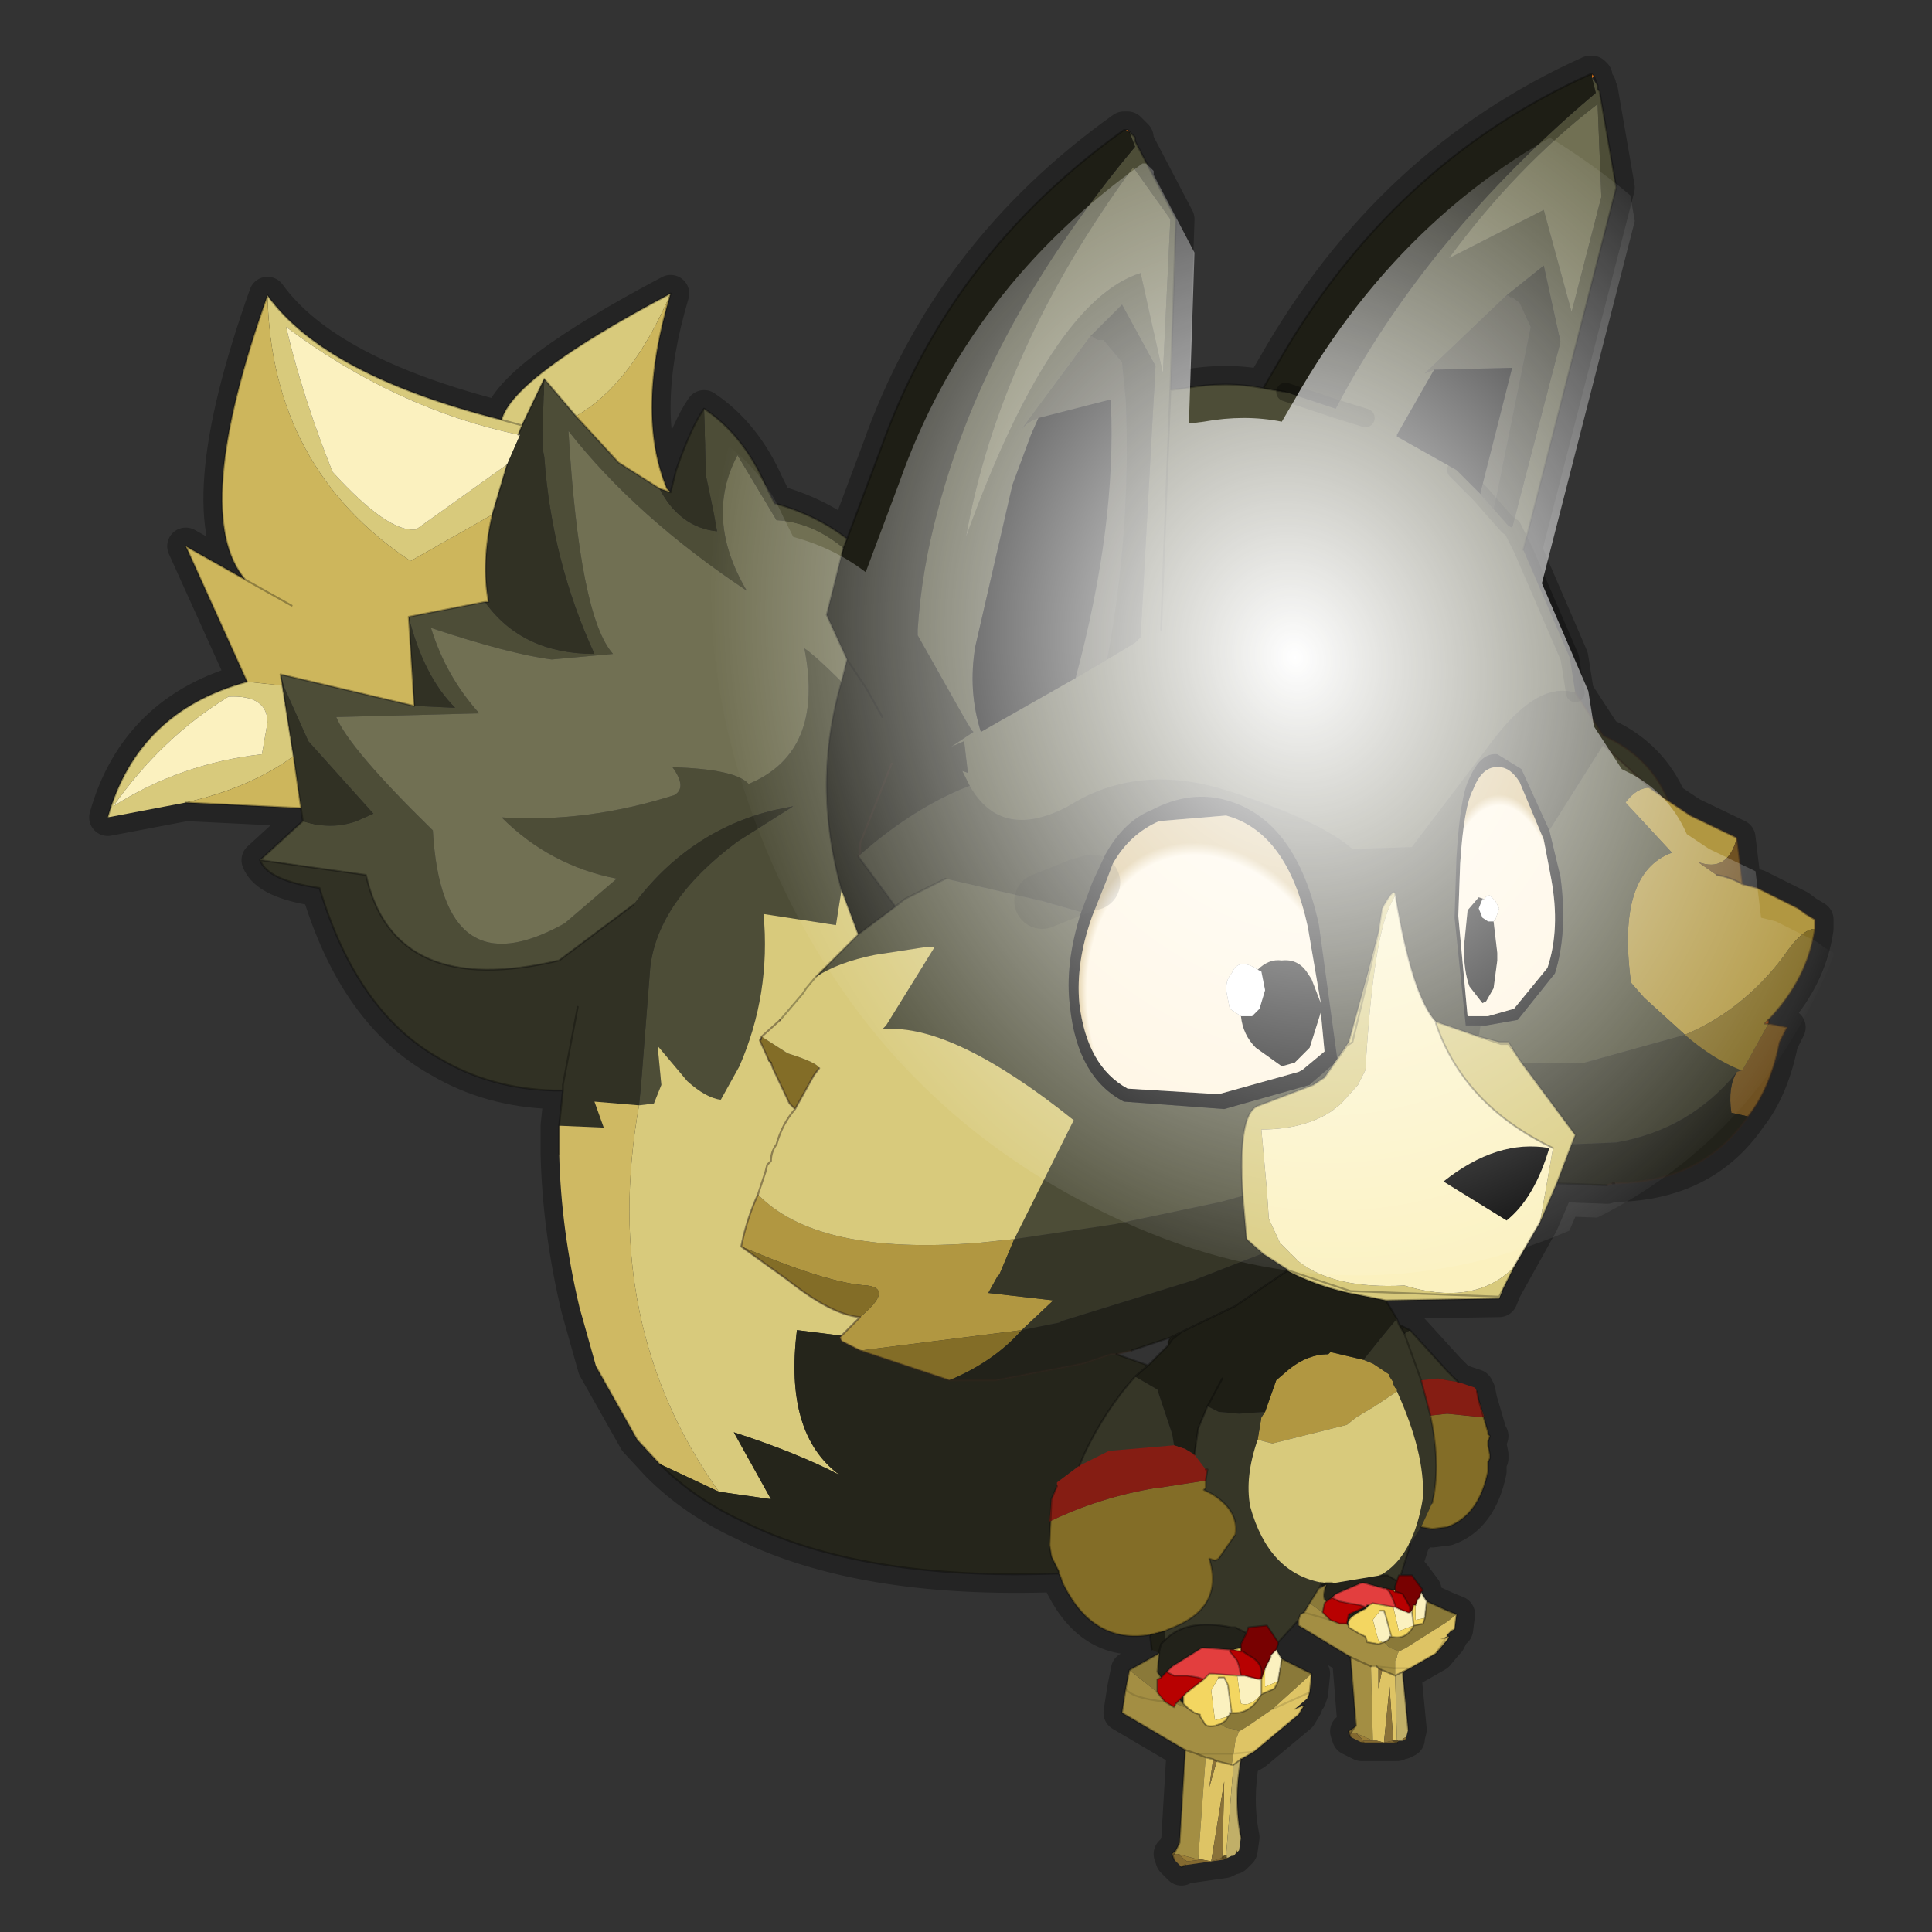 <?xml version="1.0" encoding="UTF-8" standalone="no"?>
<svg xmlns:xlink="http://www.w3.org/1999/xlink" height="520.0px" width="520.0px" xmlns="http://www.w3.org/2000/svg">
  <rect width="100%" height="100%" fill="#333333" stroke="none"/>
  <g transform="matrix(10.0, 0.0, 0.0, 10.0, 0.0, 0.0)">
    <use height="49.65" transform="matrix(1.0, 0.0, 0.0, 1.0, 2.4, 1.1)" width="49.15" xlink:href="#sprite0"/>
  </g>
  <defs>
    <g id="sprite0" transform="matrix(1.0, 0.0, 0.0, 1.0, 0.5, 0.9)">
      <use height="49.25" transform="matrix(1.0, 0.0, 0.0, 1.0, -0.5, -0.5)" width="46.95" xlink:href="#shape0"/>
      <clipPath id="clipPath0" transform="matrix(1.0, 0.0, 0.0, 1.0, 0.5, 0.9)">
        <use height="48.25" transform="matrix(1.0, 0.0, 0.0, 1.0, 0.0, 0.0)" width="45.95" xlink:href="#shape1"/>
      </clipPath>
      <g clip-path="url(#clipPath0)">
        <use height="136.85" transform="matrix(0.211, 0.0, 0.016, 0.243, 15.229, -0.921)" width="148.25" xlink:href="#sprite1"/>
      </g>
    </g>
    <g id="shape0" transform="matrix(1.0, 0.0, 0.0, 1.0, 0.5, 0.5)">
      <path d="M42.0 19.55 Q41.5 18.4 40.35 17.85 L40.25 17.8 39.5 16.65 39.35 15.7 38.1 12.8 40.6 3.05 40.15 0.45 40.1 0.4 40.1 0.3 39.95 0.1 40.0 0.05 39.95 0.0 39.9 0.0 Q34.55 2.4 31.45 7.85 L31.1 8.45 Q30.1 8.25 29.0 8.45 L28.6 8.5 28.75 3.9 27.65 1.8 27.65 1.7 27.5 1.55 27.45 1.5 27.35 1.5 Q22.65 4.85 20.8 10.1 L19.9 12.5 Q19.05 11.85 17.95 11.55 L17.7 11.05 Q17.1 9.7 16.05 9.0 15.7 9.5 15.3 10.65 L15.15 11.25 15.05 11.15 Q14.2 9.1 15.15 5.9 10.9 8.15 10.6 9.3 5.85 8.1 4.3 5.95 2.2 11.85 3.7 13.6 L2.1 12.7 3.75 16.35 Q0.8 17.15 0.0 20.0 L2.1 19.6 5.2 19.75 5.25 20.1 4.1 21.15 Q4.3 21.7 5.7 21.9 6.7 25.25 8.95 26.5 10.3 27.3 12.0 27.35 L12.25 27.35 12.15 28.3 12.15 28.6 12.15 29.05 Q12.2 31.1 12.7 33.2 L13.15 34.8 14.25 36.75 14.85 37.4 Q15.8 38.35 17.1 38.95 20.3 40.55 25.6 40.35 L25.65 40.45 25.7 40.6 25.75 40.7 Q26.55 42.25 28.05 42.0 L28.1 42.4 28.3 42.5 27.5 42.95 27.4 43.45 27.3 44.1 29.0 45.1 28.85 47.6 28.75 47.8 28.65 47.9 28.7 48.05 28.9 48.25 29.0 48.2 30.05 48.05 30.25 47.95 30.3 47.95 30.45 47.8 30.5 47.45 Q30.3 46.45 30.5 45.35 L30.85 45.15 32.05 44.15 32.2 43.9 31.95 44.0 32.3 43.7 32.35 43.55 32.4 43.05 31.6 42.65 31.45 42.4 31.5 42.25 31.5 42.2 31.55 42.15 32.05 41.6 32.05 41.75 33.45 42.6 33.6 44.45 33.55 44.5 33.4 44.6 33.45 44.75 33.75 44.9 34.7 44.9 34.75 44.85 34.85 44.85 34.95 44.8 34.95 44.75 35.0 44.55 34.85 43.0 35.05 42.9 35.75 42.5 36.0 42.2 36.05 42.15 36.1 42.05 36.05 42.05 36.0 42.1 35.9 42.1 36.05 42.05 36.05 42.0 36.15 41.9 36.25 41.85 36.3 41.45 36.05 41.35 35.5 41.1 35.35 40.85 35.4 40.8 35.1 40.4 34.8 40.4 35.05 39.6 35.05 39.55 35.25 39.25 35.35 39.1 35.65 39.15 36.05 39.1 Q36.9 38.8 37.15 37.6 L37.15 37.5 37.15 37.4 37.15 37.35 37.2 37.25 37.2 37.15 37.15 36.9 37.15 36.8 37.2 36.65 37.15 36.6 37.15 36.55 36.9 35.7 36.85 35.45 36.8 35.35 36.35 35.2 36.15 35.0 36.05 34.9 35.05 33.8 34.75 33.65 34.7 33.5 34.4 33.0 37.45 32.95 37.55 32.7 38.55 30.9 39.0 29.85 40.35 29.9 40.5 29.85 40.6 29.85 Q42.95 29.8 44.15 28.05 44.75 27.3 45.0 26.05 L45.2 25.65 44.7 25.55 44.7 25.45 Q45.75 24.35 45.95 23.0 L45.95 22.75 45.7 22.6 45.5 22.45 44.4 21.9 44.0 21.8 43.85 20.55 42.6 19.95 42.0 19.55 Z" fill="none" stroke="#000000" stroke-linecap="round" stroke-linejoin="round" stroke-opacity="0.302" stroke-width="1.0"/>
      <path d="M41.5 19.2 L42.0 19.55 42.6 19.95 43.85 20.55 Q43.6 21.5 42.8 21.2 L43.3 21.55 Q43.65 21.6 44.0 21.8 L44.4 21.9 45.5 22.45 45.7 22.6 45.95 22.75 45.95 23.0 Q45.6 23.0 45.1 23.75 44.0 25.2 42.45 25.85 L41.35 24.85 41.0 24.45 Q40.6 21.5 42.1 20.95 L40.85 19.6 Q41.15 19.2 41.5 19.2 M19.75 33.95 L20.25 33.45 Q21.15 32.7 20.45 32.6 19.4 32.55 17.05 31.55 17.2 30.8 17.5 30.15 19.1 31.8 23.45 31.45 L24.4 31.35 24.0 32.3 23.95 32.35 23.7 32.8 25.45 33.0 24.6 33.8 20.25 34.35 19.75 34.1 19.7 34.0 19.75 33.95 M33.8 34.6 L34.05 34.7 34.5 35.0 34.5 35.05 34.6 35.2 34.6 35.25 34.65 35.35 34.7 35.4 34.7 35.45 34.1 35.85 33.6 36.15 33.35 36.35 31.35 36.85 30.95 36.75 31.05 36.15 31.15 36.0 31.45 35.15 31.8 34.85 Q32.3 34.45 32.85 34.45 L32.9 34.4 32.95 34.4 33.8 34.6" fill="#b19741" fill-rule="evenodd" stroke="none"/>
      <path d="M42.0 19.55 L41.5 19.2 40.25 18.05 38.8 20.35 38.05 18.7 37.4 18.3 Q36.95 18.25 36.65 18.95 36.4 19.4 36.3 21.1 L36.25 22.7 36.55 25.6 36.95 25.6 36.9 25.9 35.75 25.5 Q35.1 24.8 34.65 22.05 34.6 21.9 34.3 22.45 L34.2 23.1 33.9 24.25 33.4 26.05 33.3 26.2 32.75 27.0 32.45 27.2 32.4 27.15 33.1 26.55 32.6 22.9 Q32.0 20.1 30.15 19.55 29.15 19.25 28.1 19.8 27.35 20.1 26.85 21.0 L26.5 21.75 26.15 21.85 25.15 22.25 26.15 21.85 26.5 21.75 26.2 22.55 25.15 22.25 22.55 21.65 21.45 22.2 21.2 22.4 20.2 21.05 Q21.55 19.85 22.95 19.25 L23.2 19.15 Q24.05 20.65 25.85 19.7 27.75 18.5 30.2 19.3 32.65 20.1 33.5 20.85 L35.1 20.8 37.15 18.1 Q38.45 16.3 39.5 16.65 L40.25 17.8 Q41.5 18.35 42.0 19.55 M34.7 33.5 L34.75 33.65 34.9 33.9 35.05 33.8 36.05 34.9 36.15 35.0 36.35 35.2 36.05 35.15 35.8 35.1 35.35 35.15 34.9 33.9 35.35 35.15 35.6 36.1 Q35.85 37.25 35.7 38.2 L35.65 38.45 35.35 39.1 35.25 39.25 35.05 39.55 35.05 39.6 34.8 40.4 34.75 40.4 34.7 40.55 34.45 40.4 34.35 40.4 34.25 40.4 Q35.15 39.9 35.4 38.3 35.45 37.1 34.7 35.45 L34.7 35.4 34.65 35.35 34.6 35.25 34.6 35.2 34.5 35.05 34.5 35.0 34.05 34.7 33.8 34.6 34.4 33.85 34.65 33.55 34.7 33.5 M32.05 41.6 L31.55 42.15 31.5 42.2 31.2 41.75 30.7 41.8 30.65 41.95 30.35 41.8 30.25 41.8 Q29.0 41.55 28.45 42.15 L28.45 42.05 28.45 41.9 28.55 41.85 Q29.95 41.35 29.7 40.15 L29.65 39.95 29.8 40.0 29.9 39.95 30.35 39.3 Q30.45 38.65 29.7 38.2 L29.5 38.1 29.55 38.05 29.55 37.85 29.6 37.55 29.55 37.55 29.25 37.15 29.35 36.45 29.6 35.85 29.9 36.0 30.45 36.05 31.15 36.0 31.05 36.15 30.95 36.75 Q30.6 37.75 30.75 38.55 31.25 40.35 32.7 40.6 L32.8 40.6 32.65 40.65 32.6 40.75 32.35 41.15 32.2 41.4 32.1 41.45 32.05 41.6 M44.0 26.8 L43.85 26.85 Q42.6 28.4 40.6 28.75 L39.4 28.8 39.5 28.55 38.05 26.6 39.75 26.6 42.45 25.85 Q43.2 26.5 43.95 26.8 L44.0 26.8 M24.4 31.35 L27.1 30.95 29.95 30.35 30.5 30.2 30.55 30.2 30.65 31.35 31.1 31.75 31.05 31.75 30.4 32.0 29.25 32.45 25.7 33.55 25.6 33.6 24.6 33.8 25.45 33.0 23.7 32.8 23.95 32.35 24.0 32.3 24.4 31.35 M27.65 35.05 L28.25 35.4 28.65 36.6 28.7 36.9 26.95 37.05 26.15 37.45 26.3 37.1 Q26.85 35.95 27.65 35.05 M32.65 40.65 L32.65 40.6 32.7 40.6 32.65 40.6 32.65 40.65" fill="#363627" fill-rule="evenodd" stroke="none"/>
      <path d="M41.5 19.2 Q41.15 19.2 40.85 19.6 L42.1 20.95 Q40.6 21.5 41.0 24.45 L41.35 24.85 42.45 25.85 39.75 26.6 38.05 26.6 37.85 26.3 37.7 26.05 37.45 26.05 36.9 25.9 36.95 25.6 37.1 25.6 37.95 25.45 38.95 24.2 Q39.3 23.1 39.1 21.6 L38.8 20.35 40.25 18.05 41.5 19.2 M39.5 16.65 Q38.45 16.3 37.15 18.1 L35.1 20.8 33.5 20.85 Q32.65 20.1 30.2 19.3 27.75 18.5 25.85 19.7 24.05 20.65 23.2 19.15 L23.0 18.75 23.15 18.8 23.05 17.95 22.7 18.1 23.3 17.7 23.25 17.65 23.1 17.4 22.9 17.05 21.8 15.1 21.8 14.95 Q21.9 13.35 22.35 11.7 23.65 6.75 27.65 1.95 L27.5 1.55 27.65 1.7 27.65 1.8 28.75 3.9 28.6 8.5 29.0 8.45 Q30.1 8.25 31.1 8.45 L31.7 8.55 33.05 9.0 Q35.5 4.35 40.05 0.5 L39.95 0.1 40.1 0.3 40.1 0.4 40.15 0.45 40.6 3.05 38.1 12.8 39.35 15.7 39.5 16.65 M21.2 22.4 L21.45 22.2 22.55 21.65 25.15 22.25 26.2 22.55 Q25.75 23.95 25.9 25.1 26.1 27.0 27.35 27.65 L30.05 27.85 32.35 27.2 32.4 27.15 32.45 27.2 31.0 27.75 Q30.4 27.9 30.55 30.2 L30.5 30.2 29.95 30.35 27.1 30.95 24.4 31.35 24.65 30.85 26.0 28.15 Q22.75 25.55 20.9 25.7 L20.85 25.7 20.95 25.6 22.25 23.5 22.1 23.5 21.95 23.5 20.65 23.7 Q19.65 23.9 19.05 24.3 L20.2 23.15 21.2 22.4 M4.1 21.15 L5.25 20.1 Q6.0 20.35 6.7 20.1 L7.15 19.9 5.4 17.95 4.75 16.5 4.65 16.15 8.25 17.0 9.35 17.05 Q8.5 16.2 8.1 14.6 L10.15 14.2 Q11.15 15.6 13.1 15.6 11.95 13.1 11.75 10.3 L11.7 10.05 11.7 9.6 11.75 8.2 12.6 9.2 13.75 10.45 14.85 11.15 Q15.4 12.2 16.4 12.3 L16.3 11.75 16.1 10.8 16.05 9.0 Q17.1 9.7 17.7 11.05 L17.95 11.55 Q19.05 11.85 19.9 12.5 L19.8 12.75 Q18.95 12.05 18.0 12.0 L16.95 10.25 Q16.05 11.95 17.2 13.9 14.2 11.9 12.4 9.6 12.7 14.6 13.6 15.6 L11.95 15.75 Q10.8 15.6 8.7 14.9 9.1 16.2 10.0 17.2 L6.15 17.3 Q6.5 18.15 8.75 20.35 9.0 24.7 12.3 22.85 L13.7 21.65 Q11.9 21.3 10.6 20.0 12.9 20.15 15.25 19.4 15.6 19.2 15.2 18.65 16.9 18.7 17.25 19.1 19.3 18.25 18.75 15.45 19.05 15.65 19.75 16.35 18.95 19.1 19.75 21.95 L19.6 22.9 17.65 22.6 Q17.85 24.75 17.0 26.7 L16.5 27.6 Q16.1 27.55 15.6 27.1 L14.8 26.15 14.9 27.2 14.7 27.7 14.3 27.75 14.35 27.25 14.6 24.05 Q14.8 22.25 16.95 20.65 L18.45 19.7 17.95 19.8 Q15.65 20.35 14.15 22.35 L12.15 23.85 Q7.7 24.9 6.95 21.55 L4.1 21.15 M33.85 9.25 L33.05 9.0 33.85 9.25 M37.65 5.95 L35.45 8.05 35.7 7.95 34.7 9.7 34.7 9.75 36.3 10.65 36.95 11.3 37.3 11.7 37.7 12.15 37.8 12.2 39.1 7.2 38.65 5.15 37.65 5.95 M40.2 3.3 L40.1 0.8 Q37.9 2.5 36.1 4.95 L38.65 3.65 39.4 6.4 40.2 3.3 M28.6 3.9 L27.6 2.5 Q24.0 7.4 23.1 12.45 25.4 6.1 27.8 5.35 L28.4 8.05 28.6 3.9 M26.45 7.05 L24.6 9.55 Q24.75 9.35 25.05 9.25 L24.85 9.7 24.35 11.05 23.35 15.4 Q23.15 16.6 23.5 17.7 L26.05 16.25 26.9 15.75 27.65 15.3 27.8 15.15 28.2 7.85 27.3 6.2 26.45 7.05 M28.35 14.95 L28.6 8.5 28.35 14.95 M38.1 12.8 L37.8 12.2 38.1 12.8 M17.55 26.0 L17.6 25.9 17.6 26.0 17.55 26.0" fill="#4d4d37" fill-rule="evenodd" stroke="none"/>
      <path d="M44.0 21.8 Q43.65 21.6 43.3 21.55 L42.8 21.2 Q43.6 21.5 43.85 20.55 L44.0 21.8 M44.7 25.55 L45.2 25.65 45.0 26.05 Q44.75 27.3 44.15 28.05 L43.7 27.95 Q43.6 27.25 43.85 26.85 L44.0 26.8 44.2 26.45 44.7 25.55" fill="#6f5122" fill-rule="evenodd" stroke="none"/>
      <path d="M42.45 25.85 Q44.0 25.2 45.1 23.75 45.6 23.0 45.95 23.0 45.75 24.35 44.7 25.45 L44.6 25.55 44.7 25.55 44.2 26.45 44.0 26.8 43.95 26.8 Q43.2 26.5 42.45 25.85 M36.9 35.7 L37.15 36.55 37.15 36.6 37.2 36.65 37.15 36.8 37.15 36.9 37.2 37.15 37.2 37.25 37.15 37.35 37.15 37.4 37.15 37.5 37.15 37.6 Q36.9 38.8 36.05 39.1 L35.65 39.15 35.35 39.1 35.65 38.45 35.7 38.2 Q35.85 37.25 35.6 36.1 L36.05 36.05 37.05 36.15 36.9 35.7 M28.05 42.0 Q26.55 42.25 25.75 40.7 L25.7 40.6 25.65 40.45 25.6 40.35 25.6 40.3 25.55 40.2 25.45 40.0 25.4 39.9 25.35 39.6 25.35 39.55 25.4 38.35 25.35 38.95 Q26.7 38.3 28.2 38.05 L28.25 38.05 28.9 37.95 29.55 37.85 29.55 38.05 29.5 38.1 29.7 38.2 Q30.45 38.65 30.35 39.3 L29.9 39.95 29.8 40.0 29.65 39.95 29.7 40.15 Q29.95 41.35 28.55 41.85 L28.45 41.9 28.05 42.0 M20.25 33.45 Q19.5 33.4 18.3 32.45 L17.05 31.55 Q19.4 32.55 20.45 32.6 21.15 32.7 20.25 33.45 M18.5 27.85 L18.35 27.7 17.9 26.75 17.85 26.6 17.8 26.55 17.55 26.0 17.6 26.0 17.6 25.9 18.3 26.35 Q19.1 26.6 19.15 26.75 L19.0 26.95 18.5 27.85 M24.6 33.8 Q23.85 34.65 22.65 35.15 L20.25 34.35 24.6 33.8" fill="#836d27" fill-rule="evenodd" stroke="none"/>
      <path d="M44.7 25.55 L44.6 25.55 44.7 25.45 44.7 25.55" fill="#d75f0f" fill-rule="evenodd" stroke="none"/>
      <path d="M44.15 28.05 Q42.95 29.8 40.6 29.85 L40.55 29.85 40.5 29.85 40.35 29.9 39.0 29.85 39.4 28.8 40.6 28.75 Q42.6 28.4 43.85 26.85 43.6 27.25 43.7 27.95 L44.15 28.05 M31.75 32.2 L30.35 33.15 28.9 33.85 28.6 34.0 27.55 34.35 27.15 34.45 27.0 34.45 26.25 34.7 23.9 35.15 22.65 35.15 Q23.85 34.65 24.6 33.8 L25.6 33.6 25.7 33.55 29.25 32.45 30.4 32.0 31.05 31.75 31.1 31.75 31.8 32.2 31.75 32.2 M34.25 40.4 L34.35 40.4 34.45 40.4 34.7 40.55 34.65 40.7 34.65 40.8 34.6 40.8 34.4 40.75 34.35 40.75 33.8 40.6 33.75 40.6 33.05 40.9 32.95 41.0 32.8 41.1 32.75 41.05 Q32.7 40.9 32.8 40.65 L32.8 40.6 32.95 40.6 33.05 40.6 34.25 40.4 M28.3 42.5 L28.3 42.45 28.35 42.25 28.45 42.15 Q29.0 41.55 30.25 41.8 L30.35 41.8 30.65 41.95 30.5 42.25 30.5 42.35 30.3 42.4 30.2 42.4 29.5 42.35 29.45 42.35 28.65 42.85 28.5 43.0 28.35 43.15 28.25 43.0 28.3 42.5 M28.95 43.65 L28.95 43.85 28.85 43.75 28.95 43.65 M33.35 41.7 L33.4 41.45 33.85 41.25 33.9 41.2 33.95 41.2 33.85 41.3 Q33.3 41.55 33.4 41.75 L33.35 41.7" fill="#22221a" fill-rule="evenodd" stroke="none"/>
      <path d="M23.2 19.15 L22.95 19.25 Q21.55 19.85 20.2 21.05 L21.2 22.4 20.2 23.15 19.75 21.95 Q18.95 19.1 19.75 16.35 L19.9 15.75 20.4 16.5 20.85 17.3 20.4 16.5 19.9 15.75 19.35 14.55 19.8 12.75 19.9 12.5 20.8 10.1 Q22.65 4.85 27.35 1.5 L27.4 1.5 27.5 1.55 27.65 1.95 Q23.65 6.75 22.35 11.7 21.9 13.35 21.8 14.95 L21.8 15.1 22.9 17.05 23.1 17.4 23.25 17.65 23.3 17.7 22.7 18.1 23.05 17.95 23.15 18.8 23.0 18.75 23.2 19.15 M34.4 33.0 L34.7 33.5 34.65 33.55 34.4 33.85 33.8 34.6 32.95 34.4 32.9 34.4 32.85 34.45 Q32.3 34.45 31.8 34.85 L31.45 35.15 31.15 36.0 30.45 36.05 29.9 36.0 29.6 35.85 29.35 36.45 29.25 37.15 29.0 37.0 28.7 36.9 28.65 36.6 28.25 35.4 27.65 35.05 28.0 34.75 28.55 34.2 28.65 34.05 28.9 33.85 28.65 34.05 28.55 34.2 28.55 34.1 28.6 34.0 28.9 33.85 30.35 33.15 31.75 32.2 Q32.5 32.6 33.4 32.8 L34.4 33.0 M34.75 33.65 L35.05 33.8 34.9 33.9 34.75 33.65 M28.3 42.5 L28.1 42.4 28.05 42.0 28.45 41.9 28.45 42.05 28.45 42.15 28.35 42.25 28.3 42.45 28.3 42.5 M31.1 8.45 L31.45 7.85 Q34.55 2.4 39.9 0.0 L39.95 0.0 39.95 0.1 40.05 0.5 Q35.5 4.35 33.05 9.0 L31.7 8.55 31.1 8.45 M21.1 18.55 L20.25 20.7 20.25 20.95 20.2 21.05 20.25 20.95 20.25 20.7 21.1 18.55 M30.0 35.1 L29.6 35.85 30.0 35.1 M32.65 40.65 L32.8 40.6 32.8 40.65 32.7 40.7 32.65 40.65" fill="#1e1e15" fill-rule="evenodd" stroke="none"/>
      <path d="M27.4 1.5 L27.45 1.5 27.5 1.55 27.4 1.5 M39.95 0.0 L40.0 0.05 39.95 0.1 39.95 0.0" fill="#ff8621" fill-rule="evenodd" stroke="none"/>
      <path d="M37.65 5.95 L37.7 5.95 37.75 6.0 37.8 6.0 38.0 6.15 38.3 6.8 37.4 11.25 37.3 11.7 36.95 11.3 36.95 11.25 37.8 7.9 35.7 7.95 35.45 8.05 37.65 5.95 M25.05 9.25 Q24.75 9.35 24.6 9.55 L26.45 7.05 26.5 7.05 26.55 7.1 26.65 7.15 26.8 7.15 27.3 7.75 27.4 8.75 Q27.55 12.25 26.9 15.75 L26.05 16.25 Q27.15 12.15 27.0 8.85 L27.0 8.75 25.05 9.25" fill="#3a392c" fill-rule="evenodd" stroke="none"/>
      <path d="M37.3 11.7 L37.4 11.25 38.3 6.8 38.0 6.15 37.8 6.0 37.75 6.0 37.7 5.95 37.65 5.95 38.65 5.15 39.1 7.2 37.8 12.2 37.7 12.15 37.3 11.7 M26.45 7.05 L27.3 6.2 28.2 7.85 27.8 15.15 27.65 15.3 26.9 15.75 Q27.55 12.25 27.4 8.75 L27.3 7.75 26.8 7.15 26.65 7.15 26.55 7.1 26.5 7.05 26.45 7.05" fill="#2c2c21" fill-rule="evenodd" stroke="none"/>
      <path d="M40.2 3.3 L39.4 6.4 38.65 3.65 36.1 4.95 Q37.9 2.5 40.1 0.8 L40.2 3.3 M28.6 3.9 L28.4 8.05 27.8 5.35 Q25.4 6.1 23.1 12.45 24.0 7.4 27.6 2.5 L28.6 3.9 M19.9 15.75 L19.75 16.35 Q19.05 15.65 18.75 15.45 19.3 18.25 17.25 19.1 16.9 18.7 15.2 18.65 15.6 19.2 15.25 19.4 12.9 20.15 10.6 20.0 11.9 21.3 13.7 21.65 L12.3 22.85 Q9.0 24.7 8.75 20.35 6.5 18.15 6.15 17.3 L10.0 17.2 Q9.1 16.2 8.7 14.9 10.8 15.6 11.95 15.75 L13.6 15.6 Q12.7 14.6 12.4 9.6 14.2 11.9 17.2 13.9 16.05 11.95 16.95 10.25 L18.0 12.0 Q18.95 12.05 19.8 12.75 L19.35 14.55 19.9 15.75" fill="#717053" fill-rule="evenodd" stroke="none"/>
      <path d="M26.5 21.75 L26.85 21.0 Q27.35 20.1 28.1 19.8 29.15 19.25 30.15 19.55 32.0 20.1 32.6 22.9 L33.1 26.55 32.4 27.15 32.35 27.2 30.05 27.85 27.35 27.65 Q26.1 27.0 25.9 25.1 25.75 23.95 26.2 22.55 L26.5 21.75 M36.95 25.6 L36.55 25.6 36.25 22.7 36.3 21.1 Q36.4 19.4 36.65 18.95 36.95 18.25 37.4 18.3 L38.05 18.7 38.8 20.35 39.1 21.6 Q39.3 23.1 38.95 24.2 L37.95 25.45 37.1 25.6 36.95 25.6 M35.7 7.95 L37.8 7.9 36.95 11.25 36.95 11.3 36.3 10.65 34.7 9.75 34.7 9.7 35.7 7.95 M26.05 16.25 L23.5 17.7 Q23.15 16.6 23.35 15.4 L24.35 11.05 24.85 9.7 25.05 9.25 27.0 8.75 27.0 8.85 Q27.15 12.15 26.05 16.25 M30.95 24.1 Q31.25 23.8 31.6 23.85 32.05 23.8 32.3 24.2 L32.4 24.35 32.65 25.0 32.3 22.95 Q31.75 20.4 30.1 19.95 L28.3 20.1 Q27.5 20.45 27.05 21.25 L26.9 21.65 26.5 22.65 Q26.05 23.9 26.15 25.0 26.35 26.7 27.45 27.3 L29.9 27.45 32.05 26.85 32.15 26.8 32.75 26.3 32.65 25.25 32.35 26.2 31.95 26.6 31.6 26.7 30.9 26.2 Q30.55 25.85 30.5 25.35 L30.65 25.35 30.8 25.35 31.0 25.15 31.15 24.65 31.05 24.15 30.95 24.1 M37.3 22.8 L37.4 23.65 37.4 23.85 37.3 24.6 37.1 24.95 37.0 25.0 36.65 24.55 Q36.5 24.15 36.5 23.5 L36.6 22.5 36.9 22.15 37.05 22.2 37.0 22.2 36.9 22.45 37.0 22.7 37.15 22.8 37.3 22.8 M38.85 21.65 L38.65 20.6 38.0 19.05 Q37.75 18.65 37.45 18.65 37.0 18.6 36.75 19.25 36.5 19.7 36.4 21.25 L36.35 22.65 36.6 25.35 37.15 25.35 37.85 25.15 38.75 24.05 Q39.1 23.0 38.85 21.65 M35.95 29.8 Q37.4 28.65 38.8 28.9 38.4 30.25 37.65 30.85 L35.95 29.8" fill="#000000" fill-rule="evenodd" stroke="none"/>
      <path d="M32.45 27.2 L32.75 27.0 33.3 26.2 33.4 26.05 33.9 24.25 34.2 23.1 34.3 22.45 Q34.6 21.9 34.65 22.05 L34.65 22.1 34.5 22.4 Q34.05 23.4 33.85 26.8 L33.65 27.2 33.2 27.7 32.95 27.9 Q32.2 28.4 31.05 28.4 L31.2 30.05 31.25 30.8 31.55 31.45 32.05 31.95 Q33.0 32.7 34.9 32.6 36.7 33.15 37.75 32.2 L37.85 32.1 37.55 32.7 37.45 32.95 34.4 33.0 33.4 32.8 Q32.5 32.6 31.75 32.2 L31.8 32.2 31.1 31.75 30.65 31.35 30.55 30.2 Q30.4 27.9 31.0 27.75 L32.45 27.2 M35.75 25.5 L36.9 25.9 37.5 26.1 37.7 26.1 37.85 26.3 37.7 26.1 37.5 26.1 36.9 25.9 37.45 26.05 37.7 26.05 37.85 26.3 38.05 26.6 39.5 28.55 39.4 28.8 39.0 29.85 38.55 30.9 38.9 28.9 Q36.5 27.75 35.75 25.55 L35.75 25.5 M2.1 19.6 L0.0 20.0 Q0.8 17.15 3.75 16.35 L4.7 16.45 5.0 18.35 Q3.85 19.2 2.1 19.6 M4.3 5.95 Q5.85 8.1 10.6 9.3 10.9 8.15 15.15 5.9 14.1 8.35 12.6 9.2 L11.75 8.2 11.15 9.45 11.05 9.7 Q7.75 9.0 4.8 6.8 5.25 8.7 6.05 10.7 7.55 12.35 8.3 12.25 L10.75 10.5 10.35 11.85 8.15 13.1 Q4.4 10.6 4.3 5.95 M19.75 21.95 L20.2 23.15 19.05 24.3 Q19.65 23.9 20.65 23.7 L21.95 23.5 22.1 23.5 22.25 23.5 20.95 25.6 20.85 25.7 20.9 25.7 Q22.75 25.55 26.0 28.15 L24.65 30.85 24.4 31.35 23.45 31.45 Q19.1 31.8 17.5 30.15 17.2 30.8 17.05 31.55 L18.3 32.45 Q19.5 33.4 20.25 33.45 L19.75 33.95 18.55 33.8 Q18.2 36.6 19.7 37.7 18.55 37.1 16.85 36.55 L17.85 38.35 16.45 38.15 Q13.25 33.65 14.3 27.75 L14.7 27.7 14.9 27.2 14.8 26.15 15.6 27.1 Q16.1 27.55 16.5 27.6 L17.0 26.7 Q17.85 24.75 17.65 22.6 L19.6 22.9 19.75 21.95 M34.2 23.1 L33.95 24.2 33.5 26.05 33.35 26.15 32.75 27.0 33.35 26.15 33.5 26.05 33.95 24.2 34.2 23.1 M10.6 9.3 L11.15 9.45 10.6 9.3 M3.25 16.75 Q1.45 17.85 0.15 19.7 1.95 18.55 4.15 18.3 L4.3 17.45 Q4.3 16.7 3.25 16.75 M18.5 27.85 Q18.15 28.25 18.0 28.8 17.85 29.0 17.85 29.25 L17.75 29.35 17.7 29.55 17.5 30.15 17.7 29.55 17.75 29.35 17.85 29.25 Q17.85 29.0 18.0 28.8 18.15 28.25 18.5 27.85 L19.0 26.95 19.15 26.75 Q19.1 26.6 18.3 26.35 L17.6 25.9 17.55 26.0 17.8 26.55 17.85 26.6 17.9 26.75 18.35 27.7 18.5 27.85 M18.1 25.45 L17.6 25.9 18.1 25.45 18.7 24.75 18.8 24.6 19.05 24.3 18.8 24.6 18.7 24.75 18.1 25.45 M34.7 35.45 Q35.45 37.1 35.4 38.3 35.15 39.9 34.25 40.4 L33.05 40.6 32.95 40.6 32.8 40.6 32.7 40.6 Q31.25 40.35 30.75 38.55 30.6 37.75 30.95 36.75 L31.35 36.85 33.35 36.35 33.6 36.15 34.1 35.85 34.7 35.45 M31.8 32.2 L33.45 32.75 37.45 32.9 37.55 32.7 37.45 32.9 33.45 32.75 31.8 32.2" fill="#d8ca7c" fill-rule="evenodd" stroke="none"/>
      <path d="M30.5 25.35 Q30.55 25.85 30.9 26.2 L31.6 26.7 31.95 26.6 32.35 26.2 32.65 25.25 32.75 26.3 32.15 26.8 32.05 26.85 29.9 27.45 27.45 27.3 Q26.35 26.7 26.15 25.0 26.05 23.9 26.5 22.65 L26.9 21.65 27.05 21.25 Q27.5 20.45 28.3 20.1 L30.1 19.95 Q31.75 20.4 32.3 22.95 L32.65 25.0 32.4 24.35 32.3 24.2 Q32.05 23.8 31.6 23.85 31.25 23.8 30.95 24.1 30.75 23.95 30.55 23.95 30.35 23.95 30.25 24.2 30.1 24.35 30.1 24.65 L30.2 25.15 30.5 25.35" fill="url(#gradient0)" fill-rule="evenodd" stroke="none"/>
      <path d="M30.95 24.1 L31.05 24.15 31.15 24.65 31.0 25.15 30.8 25.35 30.65 25.35 30.5 25.35 30.2 25.15 30.1 24.65 Q30.1 24.35 30.25 24.2 30.35 23.95 30.55 23.95 30.75 23.95 30.95 24.1 M37.3 22.8 L37.15 22.8 37.0 22.7 36.9 22.45 37.0 22.2 37.05 22.2 Q37.1 22.1 37.2 22.1 L37.35 22.25 37.45 22.45 37.35 22.75 37.3 22.8" fill="#ffffff" fill-rule="evenodd" stroke="none"/>
      <path d="M34.65 22.05 Q35.1 24.8 35.75 25.5 L35.75 25.55 Q36.5 27.75 38.9 28.9 L38.55 30.9 37.85 32.1 37.75 32.2 Q36.7 33.15 34.9 32.6 33.0 32.7 32.05 31.95 L31.55 31.45 31.25 30.8 31.2 30.05 31.05 28.4 Q32.2 28.4 32.95 27.9 L33.2 27.7 33.65 27.2 33.85 26.8 Q34.05 23.4 34.5 22.4 L34.65 22.1 34.65 22.05 M35.35 40.85 L35.5 41.1 35.45 41.55 35.2 41.6 35.2 41.2 35.25 41.05 35.3 41.0 35.35 40.85 M31.45 42.4 L31.6 42.65 31.5 43.25 31.15 43.4 31.15 42.9 31.25 42.7 31.3 42.6 31.3 42.55 31.45 42.4 M10.75 10.5 L8.3 12.25 Q7.55 12.35 6.05 10.7 5.25 8.7 4.8 6.8 7.75 9.0 11.05 9.7 L11.1 9.7 10.75 10.5 M3.25 16.75 Q4.3 16.7 4.3 17.45 L4.15 18.3 Q1.95 18.55 0.15 19.7 1.45 17.85 3.25 16.75 M35.95 29.8 L37.65 30.85 Q38.4 30.25 38.8 28.9 37.4 28.65 35.95 29.8 M30.4 43.1 L30.5 43.1 30.6 43.1 31.0 43.2 31.05 43.2 31.05 43.6 Q30.75 43.95 30.5 43.85 L30.4 43.1 M29.9 43.15 L30.05 43.15 30.15 43.35 30.25 44.1 30.2 44.1 30.2 44.15 30.15 44.2 29.8 44.3 29.7 43.5 29.9 43.15 M35.05 41.4 L35.1 41.35 35.15 41.75 34.75 41.9 34.6 41.25 34.65 41.25 34.75 41.3 35.0 41.4 35.05 41.4 M34.25 41.35 L34.35 41.35 34.4 41.5 34.55 42.05 34.5 42.05 34.5 42.1 34.45 42.15 34.35 42.2 34.3 42.2 34.2 42.15 34.05 41.6 34.25 41.35" fill="#fbf1bf" fill-rule="evenodd" stroke="none"/>
      <path d="M38.85 21.65 Q39.1 23.0 38.75 24.05 L37.85 25.15 37.15 25.35 36.6 25.35 36.35 22.65 36.4 21.25 Q36.5 19.7 36.75 19.25 37.0 18.6 37.45 18.65 37.75 18.65 38.0 19.05 L38.65 20.6 38.85 21.65 M37.05 22.2 L36.9 22.15 36.6 22.5 36.5 23.5 Q36.5 24.15 36.65 24.55 L37.0 25.0 37.1 24.95 37.3 24.6 37.4 23.85 37.4 23.65 37.3 22.8 37.35 22.75 37.45 22.45 37.35 22.25 37.2 22.1 Q37.1 22.1 37.05 22.2" fill="url(#gradient1)" fill-rule="evenodd" stroke="none"/>
      <path d="M12.15 28.3 L12.25 27.35 12.0 27.35 Q10.3 27.3 8.95 26.5 6.7 25.25 5.7 21.9 4.3 21.7 4.1 21.15 L6.95 21.55 Q7.7 24.9 12.15 23.85 L14.15 22.35 Q15.65 20.35 17.95 19.8 L18.45 19.7 16.95 20.65 Q14.8 22.25 14.6 24.05 L14.35 27.25 14.3 27.75 13.1 27.65 13.35 28.35 12.2 28.3 12.15 28.3 M5.25 20.1 L5.2 19.75 5.0 18.35 4.7 16.45 4.65 16.15 4.75 16.5 5.4 17.95 7.15 19.9 6.7 20.1 Q6.0 20.35 5.25 20.1 M15.15 11.25 L15.3 10.65 Q15.7 9.5 16.05 9.0 L16.1 10.8 16.3 11.75 16.4 12.3 Q15.4 12.2 14.85 11.15 L15.15 11.25 M10.35 11.85 L10.75 10.5 11.1 9.7 11.05 9.7 11.15 9.45 11.75 8.2 11.7 9.6 11.7 10.05 11.75 10.3 Q11.95 13.1 13.1 15.6 11.15 15.6 10.15 14.2 L10.25 14.2 Q10.05 13.15 10.35 11.85 M8.1 14.6 Q8.5 16.2 9.35 17.05 L8.25 17.0 8.1 14.6 M12.25 27.35 L12.25 27.2 12.65 25.1 12.25 27.2 12.25 27.35" fill="#313124" fill-rule="evenodd" stroke="none"/>
      <path d="M5.2 19.75 L2.1 19.6 Q3.85 19.2 5.0 18.35 L5.2 19.75 M3.75 16.35 L2.1 12.7 3.7 13.6 Q2.2 11.85 4.3 5.95 4.4 10.6 8.15 13.1 L10.35 11.85 Q10.05 13.15 10.25 14.2 L10.15 14.2 8.1 14.6 8.25 17.0 4.65 16.15 4.7 16.45 3.75 16.35 M15.15 5.9 Q14.2 9.1 15.05 11.15 L15.15 11.25 14.85 11.15 13.75 10.45 12.6 9.2 Q14.1 8.35 15.15 5.9 M4.95 14.3 L3.7 13.6 4.95 14.3" fill="#cdb65c" fill-rule="evenodd" stroke="none"/>
      <path d="M14.85 37.4 L14.25 36.75 13.15 34.8 12.7 33.2 Q12.2 31.1 12.15 29.05 L12.15 28.6 12.15 28.3 12.2 28.3 13.35 28.35 13.1 27.65 14.3 27.75 Q13.25 33.65 16.45 38.15 L14.85 37.4" fill="#cfb963" fill-rule="evenodd" stroke="none"/>
      <path d="M25.6 40.35 Q20.3 40.55 17.1 38.95 15.8 38.35 14.85 37.4 L16.45 38.15 17.85 38.35 16.85 36.55 Q18.55 37.1 19.7 37.7 18.2 36.6 18.55 33.8 L19.75 33.95 19.7 34.0 19.75 34.1 20.25 34.35 22.65 35.15 23.9 35.15 26.25 34.7 27.0 34.45 27.15 34.45 28.0 34.75 27.65 35.05 Q26.85 35.95 26.3 37.1 L26.15 37.45 25.55 37.9 25.55 38.0 25.4 38.35 25.35 39.55 25.35 39.6 25.4 39.9 25.45 40.0 25.55 40.2 25.6 40.3 25.6 40.35" fill="#25251b" fill-rule="evenodd" stroke="none"/>
      <path d="M36.35 35.2 L36.8 35.35 36.85 35.45 36.9 35.7 37.05 36.15 36.05 36.05 35.6 36.1 35.35 35.15 35.8 35.1 36.05 35.15 36.35 35.2 M28.7 36.9 L29.0 37.0 29.25 37.15 29.55 37.55 29.6 37.55 29.55 37.85 28.9 37.95 28.25 38.05 28.2 38.05 Q26.7 38.3 25.35 38.95 L25.4 38.35 25.55 38.0 25.55 37.9 26.15 37.45 26.95 37.05 28.7 36.9" fill="#851d13" fill-rule="evenodd" stroke="none"/>
      <path d="M35.5 41.1 L36.05 41.35 36.3 41.45 36.05 41.65 34.95 42.35 34.75 42.45 34.7 42.45 34.65 42.4 34.5 42.35 34.35 42.2 34.45 42.15 34.5 42.1 34.5 42.05 34.55 42.05 Q34.95 42.15 35.15 41.75 L35.4 41.7 35.45 41.55 35.5 41.1 M31.6 42.65 L32.4 43.05 31.35 44.0 30.7 44.45 30.45 44.6 30.35 44.55 30.1 44.5 29.95 44.4 30.1 44.3 30.15 44.2 30.2 44.15 30.2 44.1 30.25 44.1 Q30.75 44.15 31.05 43.6 L31.4 43.45 31.5 43.25 31.6 42.65 M27.5 42.95 L28.3 42.5 28.25 43.0 28.35 43.15 28.25 43.2 28.25 43.55 27.5 42.95 M29.1 44.0 L28.75 43.85 28.85 43.75 28.95 43.85 29.1 44.0 M32.8 40.65 Q32.7 40.9 32.75 41.05 L32.8 41.1 32.75 41.15 32.7 41.4 32.35 41.15 32.6 40.75 32.7 40.7 32.8 40.65 M33.3 41.7 L33.35 41.7 33.4 41.75 33.3 41.7" fill="#8a7939" fill-rule="evenodd" stroke="none"/>
      <path d="M28.35 43.15 L28.5 43.0 28.7 43.1 29.05 43.1 29.35 43.15 29.5 43.2 29.05 43.55 28.95 43.65 28.85 43.75 28.75 43.85 28.7 43.95 28.45 43.8 28.25 43.55 28.25 43.2 28.35 43.15 M30.2 42.4 L30.3 42.4 30.5 42.45 30.55 42.45 30.7 42.55 Q31.1 42.75 31.05 43.1 L31.0 43.2 30.6 43.1 30.5 43.1 30.45 42.85 30.4 42.7 30.2 42.45 30.2 42.4 M32.8 41.1 L32.95 41.0 33.15 41.1 33.4 41.15 33.7 41.2 33.85 41.25 33.4 41.45 33.35 41.7 33.3 41.7 33.15 41.7 32.9 41.6 32.7 41.4 32.75 41.15 32.8 41.1 M34.4 40.75 L34.6 40.8 34.65 40.85 34.7 40.85 34.85 40.9 35.05 41.25 35.05 41.4 35.0 41.4 34.75 41.3 34.65 41.25 34.65 41.2 34.55 40.95 34.5 40.85 34.4 40.75" fill="#b80101" fill-rule="evenodd" stroke="none"/>
      <path d="M28.5 43.0 L28.65 42.85 29.45 42.35 29.5 42.35 30.2 42.4 30.2 42.45 30.4 42.7 30.45 42.85 30.5 43.1 30.4 43.1 29.75 43.05 29.65 43.05 29.6 43.1 29.5 43.2 29.35 43.15 29.05 43.1 28.7 43.1 28.5 43.0 M32.95 41.0 L33.05 40.9 33.75 40.6 33.8 40.6 34.35 40.75 34.4 40.75 34.5 40.85 34.55 40.95 34.65 41.2 34.65 41.25 34.6 41.25 34.05 41.15 33.95 41.2 33.9 41.2 33.85 41.25 33.7 41.2 33.4 41.15 33.15 41.1 32.95 41.0" fill="#e33e3e" fill-rule="evenodd" stroke="none"/>
      <path d="M30.3 42.4 L30.5 42.35 30.5 42.45 30.3 42.4 M29.5 43.2 L29.6 43.1 29.65 43.05 29.75 43.05 30.4 43.1 30.5 43.85 Q30.75 43.95 31.05 43.6 30.75 44.15 30.25 44.1 L30.15 43.35 30.05 43.15 29.9 43.15 29.7 43.5 29.8 44.3 30.15 44.2 30.1 44.3 29.95 44.4 29.8 44.45 Q29.55 44.5 29.5 44.35 L29.4 44.2 29.4 44.15 29.25 44.1 29.1 44.0 28.95 43.85 28.95 43.65 29.05 43.55 29.5 43.2 M34.6 40.8 L34.65 40.8 34.65 40.85 34.6 40.8 M31.05 43.2 L31.15 42.9 31.15 43.4 31.5 43.25 31.4 43.45 31.05 43.6 31.05 43.2 M35.1 41.35 L35.15 41.2 35.2 41.2 35.2 41.6 35.45 41.55 35.4 41.7 35.15 41.75 Q34.95 42.15 34.55 42.05 L34.4 41.5 34.35 41.35 34.25 41.35 34.05 41.6 34.2 42.15 34.3 42.2 34.35 42.2 34.2 42.25 33.9 42.2 33.85 42.05 33.65 41.95 33.4 41.8 33.4 41.75 Q33.3 41.55 33.85 41.3 L33.95 41.2 34.05 41.15 34.6 41.25 34.75 41.9 35.15 41.75 35.1 41.35" fill="#f3d661" fill-rule="evenodd" stroke="none"/>
      <path d="M33.55 44.5 L33.6 44.45 33.45 42.6 32.05 41.75 32.05 41.6 32.1 41.45 32.2 41.4 32.35 41.15 32.7 41.4 32.9 41.6 32.2 41.4 32.9 41.6 33.15 41.7 33.3 41.7 33.4 41.75 33.4 41.8 33.65 41.95 33.85 42.05 33.9 42.2 34.2 42.25 34.35 42.2 34.5 42.35 34.65 42.4 34.7 42.45 34.75 42.45 34.7 42.55 34.7 42.6 34.65 42.7 34.65 42.9 34.6 42.9 34.15 42.85 34.6 42.9 34.65 42.9 34.65 43.1 34.3 42.95 34.2 42.9 34.15 42.85 34.1 42.85 34.0 42.85 34.05 44.85 33.6 44.65 33.45 44.65 33.55 44.5 M28.75 47.8 L28.85 47.6 29.0 45.1 27.3 44.1 27.4 43.45 27.5 42.95 28.25 43.55 28.45 43.8 28.7 43.95 28.75 43.85 29.1 44.0 29.25 44.1 29.4 44.15 29.4 44.2 29.5 44.35 Q29.55 44.5 29.8 44.45 L29.95 44.4 30.1 44.5 30.35 44.55 30.45 44.6 30.35 44.85 30.3 45.2 30.25 45.5 29.85 45.4 29.75 45.35 29.55 45.3 29.3 45.2 29.55 45.3 29.35 48.05 28.8 47.9 28.7 47.9 28.75 47.8 M27.4 43.45 Q27.55 43.7 28.45 43.8 27.55 43.7 27.4 43.45 M29.3 45.2 L30.3 45.2 29.3 45.2 29.0 45.1 29.3 45.2 M33.45 42.6 L34.0 42.85 33.45 42.6" fill="#a38e43" fill-rule="evenodd" stroke="none"/>
      <path d="M36.3 41.45 L36.25 41.85 36.15 41.9 36.05 42.0 36.05 42.05 36.1 42.05 36.05 42.15 36.0 42.2 35.75 42.5 35.05 42.9 34.85 43.0 34.65 43.1 34.7 44.85 34.65 44.85 34.6 44.85 34.5 43.4 34.35 44.9 34.15 44.85 34.05 44.85 34.0 42.85 34.1 42.85 34.15 42.85 34.2 42.9 34.2 43.45 34.3 42.95 34.65 43.1 34.65 42.9 34.65 42.7 34.7 42.6 34.7 42.55 34.75 42.45 34.95 42.35 36.05 41.65 36.3 41.45 M32.4 43.05 L32.35 43.55 32.3 43.7 31.95 44.0 32.2 43.9 32.05 44.15 30.85 45.15 30.5 45.35 30.3 45.5 30.25 45.5 30.3 45.5 30.1 47.95 30.05 47.95 30.0 48.0 30.05 45.95 29.7 48.1 29.45 48.05 29.35 48.05 29.55 45.3 29.75 45.35 29.65 46.1 29.85 45.4 30.25 45.5 30.3 45.2 30.35 44.85 30.45 44.6 30.7 44.45 31.35 44.0 32.4 43.05 M36.0 42.1 L35.75 42.5 36.0 42.1 36.05 42.05 35.9 42.1 36.0 42.1 M35.05 42.9 L34.65 42.9 35.05 42.9 M32.35 43.55 L31.35 44.0 32.35 43.55 M30.85 45.15 L30.3 45.2 30.85 45.15" fill="#dec465" fill-rule="evenodd" stroke="none"/>
      <path d="M29.75 45.35 L29.85 45.4 29.65 46.1 29.75 45.35 M30.0 48.0 L29.7 48.1 30.05 45.95 30.0 48.0 M34.35 44.9 L34.5 43.4 34.6 44.85 34.35 44.9 M34.3 42.95 L34.2 43.45 34.2 42.9 34.3 42.95" fill="#8a7239" fill-rule="evenodd" stroke="none"/>
      <path d="M34.85 43.0 L35.0 44.55 34.95 44.75 34.85 44.8 34.85 44.85 34.75 44.85 34.7 44.85 34.65 43.1 34.85 43.0 M30.5 45.35 Q30.3 46.45 30.5 47.45 L30.45 47.8 30.4 47.85 30.4 47.8 30.35 47.9 30.3 47.95 30.25 47.95 30.15 48.0 30.1 48.0 30.1 47.95 30.3 45.5 30.5 45.35" fill="#c1af68" fill-rule="evenodd" stroke="none"/>
      <path d="M30.05 47.95 L30.1 47.95 30.05 48.05 30.05 47.95 M34.65 44.85 L34.7 44.85 34.7 44.9 34.65 44.85" fill="#9c8640" fill-rule="evenodd" stroke="none"/>
      <path d="M33.4 44.6 L33.55 44.5 33.45 44.65 33.4 44.6 M28.65 47.9 L28.75 47.8 28.7 47.9 28.65 47.9 M28.8 47.9 L29.35 48.05 29.45 48.05 29.05 48.1 28.8 47.9 M34.05 44.85 L34.15 44.85 33.8 44.85 33.6 44.65 34.05 44.85" fill="#997d37" fill-rule="evenodd" stroke="none"/>
      <path d="M34.95 44.75 L34.95 44.8 34.85 44.85 34.85 44.8 34.95 44.75 M34.75 44.85 L34.7 44.9 34.35 44.9 33.8 44.9 33.75 44.9 33.45 44.75 33.4 44.6 33.45 44.65 33.6 44.65 33.8 44.85 34.15 44.85 34.35 44.9 34.6 44.85 34.65 44.85 34.7 44.9 34.7 44.85 34.75 44.85 M30.4 47.85 L30.35 47.9 30.4 47.8 30.4 47.85 M30.15 48.0 L30.05 48.05 29.7 48.1 29.0 48.2 28.9 48.25 28.7 48.05 28.65 47.9 28.7 47.9 28.8 47.9 29.05 48.1 29.45 48.05 29.7 48.1 30.0 48.0 30.05 47.95 30.05 48.05 30.1 47.95 30.1 48.0 30.15 48.0 M34.7 44.9 L34.6 44.85 34.7 44.9" fill="#836930" fill-rule="evenodd" stroke="none"/>
      <path d="M34.8 40.4 L35.1 40.4 35.4 40.8 35.35 40.85 35.3 41.0 35.25 41.05 35.2 41.2 35.15 41.2 35.1 41.35 35.05 41.4 35.05 41.25 34.85 40.9 34.7 40.85 34.65 40.85 34.65 40.8 34.65 40.7 34.7 40.55 34.75 40.4 34.8 40.4 M31.5 42.2 L31.5 42.25 31.45 42.4 31.3 42.55 31.3 42.6 31.25 42.7 31.15 42.9 31.05 43.2 31.0 43.2 31.05 43.1 Q31.1 42.75 30.7 42.55 L30.55 42.45 30.5 42.45 30.5 42.35 30.5 42.25 30.65 41.95 30.7 41.8 31.2 41.75 31.5 42.2" fill="#780101" fill-rule="evenodd" stroke="none"/>
      <path d="M42.0 19.55 L41.5 19.2 M45.95 23.0 L45.95 22.75 45.7 22.6 45.5 22.45 44.4 21.9 44.0 21.8 Q43.65 21.6 43.3 21.55 M43.85 20.55 L42.6 19.95 42.0 19.55 Q41.5 18.35 40.25 17.8 L39.5 16.65 M40.25 18.05 L41.5 19.2 M43.85 20.55 L44.0 21.8 M44.7 25.45 L44.6 25.55 44.7 25.55 45.2 25.65 45.0 26.05 Q44.75 27.3 44.15 28.05 42.95 29.8 40.6 29.85 L40.55 29.85 M44.7 25.45 Q45.75 24.35 45.95 23.0 M40.5 29.85 L40.35 29.9 M20.2 21.05 L20.25 20.95 20.25 20.7 21.1 18.55 M19.75 33.95 L20.25 33.45 Q19.5 33.4 18.3 32.45 L17.05 31.55 Q17.2 30.8 17.5 30.15 L17.7 29.55 17.75 29.35 17.85 29.25 Q17.85 29.0 18.0 28.8 18.15 28.25 18.5 27.85 L18.35 27.7 17.9 26.75 17.85 26.6 M17.8 26.55 L17.55 26.0 17.6 25.9 18.1 25.45 M19.15 26.75 L19.0 26.95 18.5 27.85 M20.25 34.35 L19.75 34.1 19.7 34.0 19.75 33.95 M22.65 35.15 L23.9 35.15 26.25 34.7 27.0 34.45 27.15 34.45 27.55 34.35 M20.25 34.35 L22.65 35.15" fill="none" stroke="#32251b" stroke-linecap="round" stroke-linejoin="round" stroke-opacity="0.451" stroke-width="0.05"/>
      <path d="M20.2 21.05 L21.2 22.4 21.45 22.2 22.55 21.65 M32.45 27.2 L32.75 27.0 33.3 26.2 33.4 26.05 33.9 24.25 34.2 23.1 34.3 22.45 Q34.6 21.9 34.65 22.05 35.1 24.8 35.75 25.5 L36.9 25.9 37.5 26.1 37.7 26.1 37.85 26.3 37.7 26.05 37.45 26.05 36.9 25.9 M44.7 25.55 L44.7 25.45 M40.55 29.85 L40.5 29.85 M40.35 29.9 L39.0 29.85 38.55 30.9 37.85 32.1 37.55 32.7 37.45 32.95 34.4 33.0 34.7 33.5 34.75 33.65 35.05 33.8 36.05 34.9 36.15 35.0 36.35 35.2 M36.85 35.45 L36.9 35.7 37.15 36.55 37.15 36.6 37.2 36.65 37.15 36.8 37.15 36.9 37.2 37.15 37.2 37.25 37.15 37.35 37.15 37.4 37.15 37.5 37.15 37.6 Q36.9 38.8 36.05 39.1 L35.65 39.15 35.35 39.1 M35.05 39.55 L35.05 39.6 34.8 40.4 35.1 40.4 35.4 40.8 35.35 40.85 35.5 41.1 36.05 41.35 36.3 41.45 36.25 41.85 36.15 41.9 M36.1 42.05 L36.05 42.15 36.0 42.2 35.75 42.5 35.05 42.9 34.85 43.0 34.65 43.1 34.3 42.95 34.2 42.9 34.15 42.85 M33.8 44.9 L33.75 44.9 M33.45 42.6 L32.05 41.75 32.05 41.6 31.55 42.15 31.5 42.2 31.5 42.25 31.45 42.4 31.6 42.65 32.4 43.05 32.35 43.55 32.3 43.7 M32.2 43.9 L32.05 44.15 30.85 45.15 30.5 45.35 M29.0 48.2 L28.9 48.25 M29.0 45.1 L27.3 44.1 27.4 43.45 27.5 42.95 28.3 42.5 28.25 43.0 28.35 43.15 28.5 43.0 28.65 42.85 29.45 42.35 29.5 42.35 30.2 42.4 30.3 42.4 30.5 42.35 30.5 42.25 30.65 41.95 30.35 41.8 30.25 41.8 Q29.0 41.55 28.45 42.15 L28.35 42.25 28.3 42.45 28.3 42.5 M28.1 42.4 L28.05 42.0 Q26.55 42.25 25.75 40.7 L25.7 40.6 25.65 40.45 25.6 40.35 Q20.3 40.55 17.1 38.95 15.8 38.35 14.85 37.4 L14.25 36.75 13.15 34.8 M12.15 29.05 L12.15 28.6 12.15 28.3 12.25 27.35 12.0 27.35 Q10.3 27.3 8.95 26.5 6.7 25.25 5.7 21.9 4.3 21.7 4.1 21.15 L5.25 20.1 5.2 19.75 2.1 19.6 M0.0 20.0 Q0.8 17.15 3.75 16.35 L2.1 12.7 3.7 13.6 Q2.2 11.85 4.3 5.95 5.85 8.1 10.6 9.3 10.9 8.15 15.15 5.9 14.2 9.1 15.05 11.15 L15.15 11.25 15.3 10.65 Q15.7 9.5 16.05 9.0 17.1 9.7 17.7 11.05 L17.95 11.55 Q19.05 11.85 19.9 12.5 L20.8 10.1 Q22.65 4.85 27.35 1.5 L27.4 1.5 27.45 1.5 27.5 1.55 27.65 1.7 27.65 1.8 28.75 3.9 28.6 8.5 29.0 8.45 Q30.1 8.25 31.1 8.45 L31.45 7.85 Q34.55 2.4 39.9 0.0 L39.95 0.0 40.0 0.05 40.1 0.3 40.1 0.4 40.15 0.45 40.6 3.05 38.1 12.8 M38.05 26.6 L39.5 28.55 39.4 28.8 39.0 29.85 M31.1 8.45 L31.7 8.55 M20.85 17.3 L20.4 16.5 19.9 15.75 19.75 16.35 Q18.95 19.1 19.75 21.95 L20.2 23.15 21.2 22.4 M30.55 30.2 Q30.4 27.9 31.0 27.75 L32.45 27.2 M32.75 27.0 L33.35 26.15 33.5 26.05 33.95 24.2 34.2 23.1 M28.6 8.5 L28.35 14.95 M11.75 8.2 L12.6 9.2 M10.35 11.85 L10.75 10.5 M11.05 9.7 L11.15 9.45 10.6 9.3 M10.15 14.2 L8.1 14.6 8.25 17.0 4.65 16.15 4.7 16.45 5.0 18.35 5.2 19.75 M14.85 11.15 L13.75 10.45 12.6 9.2 M14.85 11.15 L15.15 11.25 M11.15 9.45 L11.75 8.2 M3.7 13.6 L4.95 14.3 M14.15 22.35 L12.15 23.85 Q7.7 24.9 6.95 21.55 L4.1 21.15 M19.9 15.75 L19.35 14.55 19.8 12.75 19.9 12.5 M10.15 14.2 L10.25 14.2 Q10.05 13.15 10.35 11.85 M17.85 26.6 L17.8 26.55 M18.1 25.45 L18.7 24.75 18.8 24.6 19.05 24.3 20.2 23.15 M12.65 25.1 L12.25 27.2 12.25 27.35 M38.9 28.9 Q36.5 27.75 35.75 25.55 L35.75 25.5 M37.85 26.3 L38.05 26.6 M34.4 33.0 L33.4 32.8 Q32.5 32.6 31.75 32.2 L30.35 33.15 28.9 33.85 28.65 34.05 28.55 34.2 28.0 34.75 27.65 35.05 M29.25 37.15 L29.35 36.45 29.6 35.85 30.0 35.1 M34.9 33.9 L34.75 33.65 M34.25 40.4 L34.35 40.4 34.45 40.4 34.7 40.55 34.75 40.4 34.8 40.4 M31.1 31.75 L30.65 31.35 30.55 30.2 M27.55 34.35 L28.6 34.0 28.9 33.85 M31.75 32.2 L31.8 32.2 31.1 31.75 M32.8 40.6 L32.95 40.6 M37.55 32.7 L37.45 32.9 33.45 32.75 31.8 32.2 M35.35 35.15 L34.9 33.9 M35.6 36.1 Q35.85 37.25 35.7 38.2 L35.65 38.45 M35.6 36.1 L35.35 35.15 M26.15 37.45 L26.3 37.1 Q26.85 35.95 27.65 35.05 M28.6 34.0 L28.55 34.1 28.55 34.2 M25.55 38.0 L25.4 38.35 25.35 39.55 25.35 39.6 25.4 39.9 25.45 40.0 25.55 40.2 25.6 40.3 25.6 40.35 M29.55 37.85 L29.6 37.55 29.55 37.55 M28.0 34.75 L27.15 34.45 M28.45 41.9 L28.55 41.85 Q29.95 41.35 29.7 40.15 L29.65 39.95 29.8 40.0 29.9 39.95 30.35 39.3 Q30.45 38.65 29.7 38.2 L29.5 38.1 29.55 38.05 29.55 37.85 M28.45 41.9 L28.05 42.0 M28.25 43.55 L28.25 43.2 28.35 43.15 M28.5 43.0 L28.7 43.1 29.05 43.1 29.35 43.15 29.5 43.2 29.6 43.1 29.65 43.05 29.75 43.05 30.4 43.1 30.5 43.1 30.45 42.85 30.4 42.7 30.2 42.45 30.2 42.4 M29.9 43.15 L30.05 43.15 30.15 43.35 30.25 44.1 Q30.75 44.15 31.05 43.6 L31.05 43.2 31.15 42.9 31.25 42.7 31.3 42.6 31.3 42.55 31.45 42.4 M29.95 44.4 L29.8 44.45 Q29.55 44.5 29.5 44.35 L29.4 44.2 29.4 44.15 29.25 44.1 29.1 44.0 M28.75 43.85 L28.7 43.95 28.45 43.8 28.25 43.55 M30.25 44.1 L30.2 44.1 30.2 44.15 30.15 44.2 30.1 44.3 29.95 44.4 M29.5 43.2 L29.05 43.55 28.95 43.65 28.95 43.85 29.1 44.0 M28.85 43.75 L28.95 43.85 M28.95 43.65 L28.85 43.75 28.75 43.85 M29.3 45.2 L29.55 45.3 29.75 45.35 29.85 45.4 30.25 45.5 30.3 45.5 30.5 45.35 M29.3 45.2 L29.0 45.1 M35.45 41.55 L35.5 41.1 M32.7 40.6 L32.65 40.6 32.65 40.65 32.8 40.6 32.8 40.65 Q32.7 40.9 32.75 41.05 L32.8 41.1 32.95 41.0 33.05 40.9 33.75 40.6 33.8 40.6 34.35 40.75 34.4 40.75 34.6 40.8 34.65 40.8 34.65 40.7 34.7 40.55 M32.7 40.7 L32.8 40.65 M32.65 40.65 L32.6 40.75 32.7 40.7 32.65 40.65 M32.2 41.4 L32.1 41.45 32.05 41.6 M32.9 41.6 L32.7 41.4 32.75 41.15 32.8 41.1 M32.35 41.15 L32.2 41.4 M32.9 41.6 L33.15 41.7 33.3 41.7 33.35 41.7 33.4 41.45 33.85 41.25 33.7 41.2 33.4 41.15 33.15 41.1 32.95 41.0 M32.6 40.75 L32.35 41.15 M30.5 42.45 L30.55 42.45 30.7 42.55 Q31.1 42.75 31.05 43.1 L31.0 43.2 31.05 43.2 M30.5 42.45 L30.5 42.35 M30.65 41.95 L30.7 41.8 31.2 41.75 31.5 42.2 M31.0 43.2 L30.6 43.1 30.5 43.1 M31.5 43.25 L31.6 42.65 M34.65 40.85 L34.7 40.85 34.85 40.9 35.05 41.25 35.05 41.4 35.1 41.35 35.15 41.2 35.2 41.2 35.25 41.05 35.3 41.0 35.35 40.85 M34.65 40.85 L34.65 40.8 M34.65 41.25 L34.65 41.2 34.55 40.95 34.5 40.85 34.4 40.75 M34.6 40.8 L34.65 40.85 M35.05 41.4 L35.0 41.4 34.75 41.3 34.65 41.25 34.6 41.25 M35.15 41.75 L35.1 41.35 M34.25 41.35 L34.35 41.35 34.4 41.5 34.55 42.05 Q34.95 42.15 35.15 41.75 L35.4 41.7 35.45 41.55 M33.4 41.75 L33.35 41.7 M33.4 41.75 Q33.3 41.55 33.85 41.3 L33.95 41.2 33.9 41.2 33.85 41.25 M33.95 41.2 L34.05 41.15 34.6 41.25 M34.0 42.85 L33.45 42.6 M34.35 42.2 L34.2 42.25 33.9 42.2 33.85 42.05 33.65 41.95 33.4 41.8 33.4 41.75 M34.55 42.05 L34.5 42.05 34.5 42.1 34.45 42.15 34.35 42.2 M31.5 43.25 L31.4 43.45 31.05 43.6 M30.3 42.4 L30.5 42.45" fill="none" stroke="#000000" stroke-linecap="round" stroke-linejoin="round" stroke-opacity="0.302" stroke-width="0.05"/>
      <path d="M38.1 12.8 L39.35 15.7 39.5 16.65 M33.05 9.0 L33.85 9.25 M36.95 11.3 L37.3 11.7 37.7 12.15 37.8 12.2 38.1 12.8 M31.7 8.55 L33.05 9.0 M36.3 10.65 L36.95 11.3" fill="none" stroke="#000000" stroke-linecap="round" stroke-linejoin="round" stroke-opacity="0.302" stroke-width="0.5"/>
      <path d="M25.15 22.25 L26.15 21.85 26.5 21.75" fill="none" stroke="#161616" stroke-linecap="round" stroke-linejoin="round" stroke-opacity="0.2" stroke-width="1.5"/>
      <path d="M30.3 45.2 L29.3 45.2 M34.15 42.85 L34.1 42.85 34.0 42.85 M34.15 42.85 L34.6 42.9 34.65 42.9 35.05 42.9 M30.3 45.2 L30.85 45.15" fill="none" stroke="#000000" stroke-linecap="round" stroke-linejoin="round" stroke-opacity="0.102" stroke-width="0.05"/>
      <path d="M34.85 43.0 L35.0 44.55 M33.45 44.75 L33.4 44.6 33.55 44.5 33.6 44.45 33.45 42.6 M30.5 45.35 Q30.3 46.45 30.5 47.45 M28.7 48.05 L28.65 47.9 28.75 47.8 28.85 47.6 29.0 45.1 M30.05 47.95 L30.1 47.95 30.1 48.0 M28.7 47.9 L28.75 47.8 M30.05 47.95 L30.05 48.05 30.1 47.95 M30.0 48.0 L30.05 47.95 M34.6 44.85 L34.65 44.85 34.7 44.85 M33.45 44.65 L33.55 44.5 M34.6 44.85 L34.7 44.9 34.7 44.85" fill="none" stroke="#000000" stroke-linecap="round" stroke-linejoin="miter" stroke-miterlimit="3.0" stroke-opacity="0.302" stroke-width="0.05"/>
      <path d="M36.05 42.05 L36.1 42.05 M31.95 44.0 L32.2 43.9 M28.45 43.8 Q27.55 43.7 27.4 43.45 M36.0 42.1 L35.9 42.1 M32.2 41.4 L32.9 41.6" fill="none" stroke="#000000" stroke-linecap="round" stroke-linejoin="round" stroke-opacity="0.114" stroke-width="0.05"/>
      <path d="M36.15 41.9 L36.05 42.0 36.05 42.05 36.0 42.1 M35.75 42.5 L36.0 42.1 M31.35 44.0 L32.35 43.55" fill="none" stroke="#000000" stroke-linecap="round" stroke-linejoin="round" stroke-opacity="0.122" stroke-width="0.05"/>
    </g>
    <radialGradient cx="0" cy="0" gradientTransform="matrix(-0.006, 0.001, 0.002, 0.008, 29.95, 25.6)" gradientUnits="userSpaceOnUse" id="gradient0" r="819.2" spreadMethod="pad">
      <stop offset="0.694" stop-color="#fff4dd"/>
      <stop offset="0.745" stop-color="#d1b579"/>
    </radialGradient>
    <radialGradient cx="0" cy="0" gradientTransform="matrix(0.003, -0.001, 6.0E-4, 0.007, 37.55, 23.7)" gradientUnits="userSpaceOnUse" id="gradient1" r="819.2" spreadMethod="pad">
      <stop offset="0.694" stop-color="#fff4dd"/>
      <stop offset="0.745" stop-color="#d1b579"/>
    </radialGradient>
    <g id="shape1" transform="matrix(1.0, 0.0, 0.0, 1.0, 0.0, 0.0)">
      <path d="M28.6 34.0 L27.55 34.35 27.15 34.45 28.0 34.75 28.55 34.2 28.55 34.1 28.6 34.0 M42.0 19.55 L42.6 19.95 43.85 20.55 44.0 21.8 44.4 21.9 45.5 22.45 45.7 22.6 45.95 22.75 45.95 23.0 Q45.75 24.35 44.7 25.45 L44.7 25.55 45.2 25.65 45.0 26.05 Q44.75 27.3 44.15 28.05 42.95 29.8 40.6 29.85 L40.5 29.85 40.35 29.9 39.0 29.85 38.55 30.9 37.55 32.7 37.45 32.95 34.4 33.0 34.7 33.5 34.75 33.65 35.05 33.8 36.05 34.9 36.15 35.0 36.35 35.2 36.8 35.35 36.85 35.45 36.9 35.7 37.15 36.55 37.15 36.6 37.2 36.65 37.15 36.8 37.15 36.9 37.2 37.15 37.2 37.25 37.15 37.35 37.15 37.4 37.15 37.5 37.15 37.6 Q36.9 38.8 36.05 39.1 L35.65 39.15 35.35 39.1 35.25 39.25 35.05 39.55 35.05 39.6 34.8 40.4 35.1 40.4 35.4 40.8 35.35 40.85 35.5 41.1 36.05 41.35 36.3 41.45 36.25 41.85 36.15 41.9 36.05 42.0 36.05 42.05 35.9 42.1 36.0 42.1 36.05 42.05 36.1 42.05 36.05 42.15 36.0 42.2 35.75 42.5 35.05 42.9 34.85 43.0 35.0 44.55 34.95 44.75 34.95 44.8 34.85 44.85 34.75 44.85 34.7 44.9 33.75 44.9 33.45 44.75 33.4 44.6 33.55 44.5 33.6 44.45 33.45 42.6 32.05 41.75 32.05 41.6 31.55 42.15 31.5 42.2 31.5 42.25 31.45 42.4 31.6 42.65 32.4 43.05 32.35 43.55 32.3 43.7 31.95 44.0 32.2 43.9 32.05 44.15 30.85 45.15 30.5 45.35 Q30.3 46.45 30.5 47.45 L30.45 47.8 30.3 47.95 30.25 47.95 30.05 48.05 29.0 48.2 28.9 48.25 28.7 48.05 28.65 47.9 28.75 47.8 28.85 47.6 29.0 45.1 27.3 44.1 27.4 43.45 27.5 42.95 28.3 42.5 28.1 42.4 28.05 42.0 Q26.55 42.25 25.75 40.7 L25.7 40.6 25.65 40.45 25.6 40.35 Q20.3 40.55 17.1 38.95 15.8 38.35 14.85 37.4 L14.25 36.75 13.15 34.8 12.7 33.2 Q12.2 31.1 12.15 29.05 L12.15 28.6 12.15 28.3 12.25 27.35 12.0 27.35 Q10.3 27.3 8.95 26.5 6.7 25.25 5.7 21.9 4.3 21.7 4.1 21.15 L5.25 20.1 5.2 19.75 2.1 19.6 0.0 20.0 Q0.8 17.15 3.75 16.35 L2.1 12.7 3.7 13.6 Q2.2 11.85 4.3 5.95 5.85 8.1 10.6 9.3 10.9 8.15 15.15 5.9 14.2 9.1 15.05 11.15 L15.15 11.25 15.3 10.65 Q15.7 9.5 16.05 9.0 17.1 9.7 17.7 11.05 L17.95 11.55 Q19.05 11.85 19.9 12.5 L20.8 10.1 Q22.65 4.85 27.35 1.5 L27.45 1.5 27.5 1.55 27.65 1.7 27.65 1.8 28.75 3.9 28.6 8.5 29.0 8.45 Q30.1 8.25 31.1 8.45 L31.45 7.85 Q34.55 2.4 39.9 0.0 L39.95 0.0 40.0 0.05 39.95 0.1 40.1 0.3 40.1 0.4 40.15 0.45 40.6 3.05 38.1 12.8 39.35 15.7 39.5 16.65 40.25 17.8 40.35 17.85 Q41.5 18.4 42.0 19.55 M32.65 40.65 L32.6 40.75 32.7 40.7 32.65 40.65" fill="#ff0000" fill-rule="evenodd" stroke="none"/>
    </g>
    <g id="sprite1" transform="matrix(1.0, 0.0, 0.0, 1.0, 73.5, 65.0)">
      <use height="136.85" transform="matrix(1.0, 0.0, 0.0, 1.0, -73.5, -65.0)" width="148.25" xlink:href="#shape2"/>
    </g>
    <g id="shape2" transform="matrix(1.0, 0.0, 0.0, 1.0, 73.5, 65.0)">
      <path d="M36.65 -54.65 Q60.05 -42.0 69.75 -17.95 80.55 8.9 68.0 34.1 55.45 59.35 26.8 68.2 -1.8 77.05 -29.7 64.3 -57.6 51.6 -68.45 24.75 -79.3 -2.05 -66.75 -27.25 L-66.7 -27.3 Q-54.1 -52.5 -25.5 -61.4 3.1 -70.2 31.0 -57.5 L36.65 -54.65" fill="url(#gradient2)" fill-rule="evenodd" stroke="none"/>
    </g>
    <radialGradient cx="0" cy="0" gradientTransform="matrix(0.091, 0.0, 0.0, 0.091, 0.6, 3.4)" gradientUnits="userSpaceOnUse" id="gradient2" r="819.2" spreadMethod="pad">
      <stop offset="0.0" stop-color="#ffffff"/>
      <stop offset="1.0" stop-color="#ffffff" stop-opacity="0.0"/>
    </radialGradient>
  </defs>
</svg>
